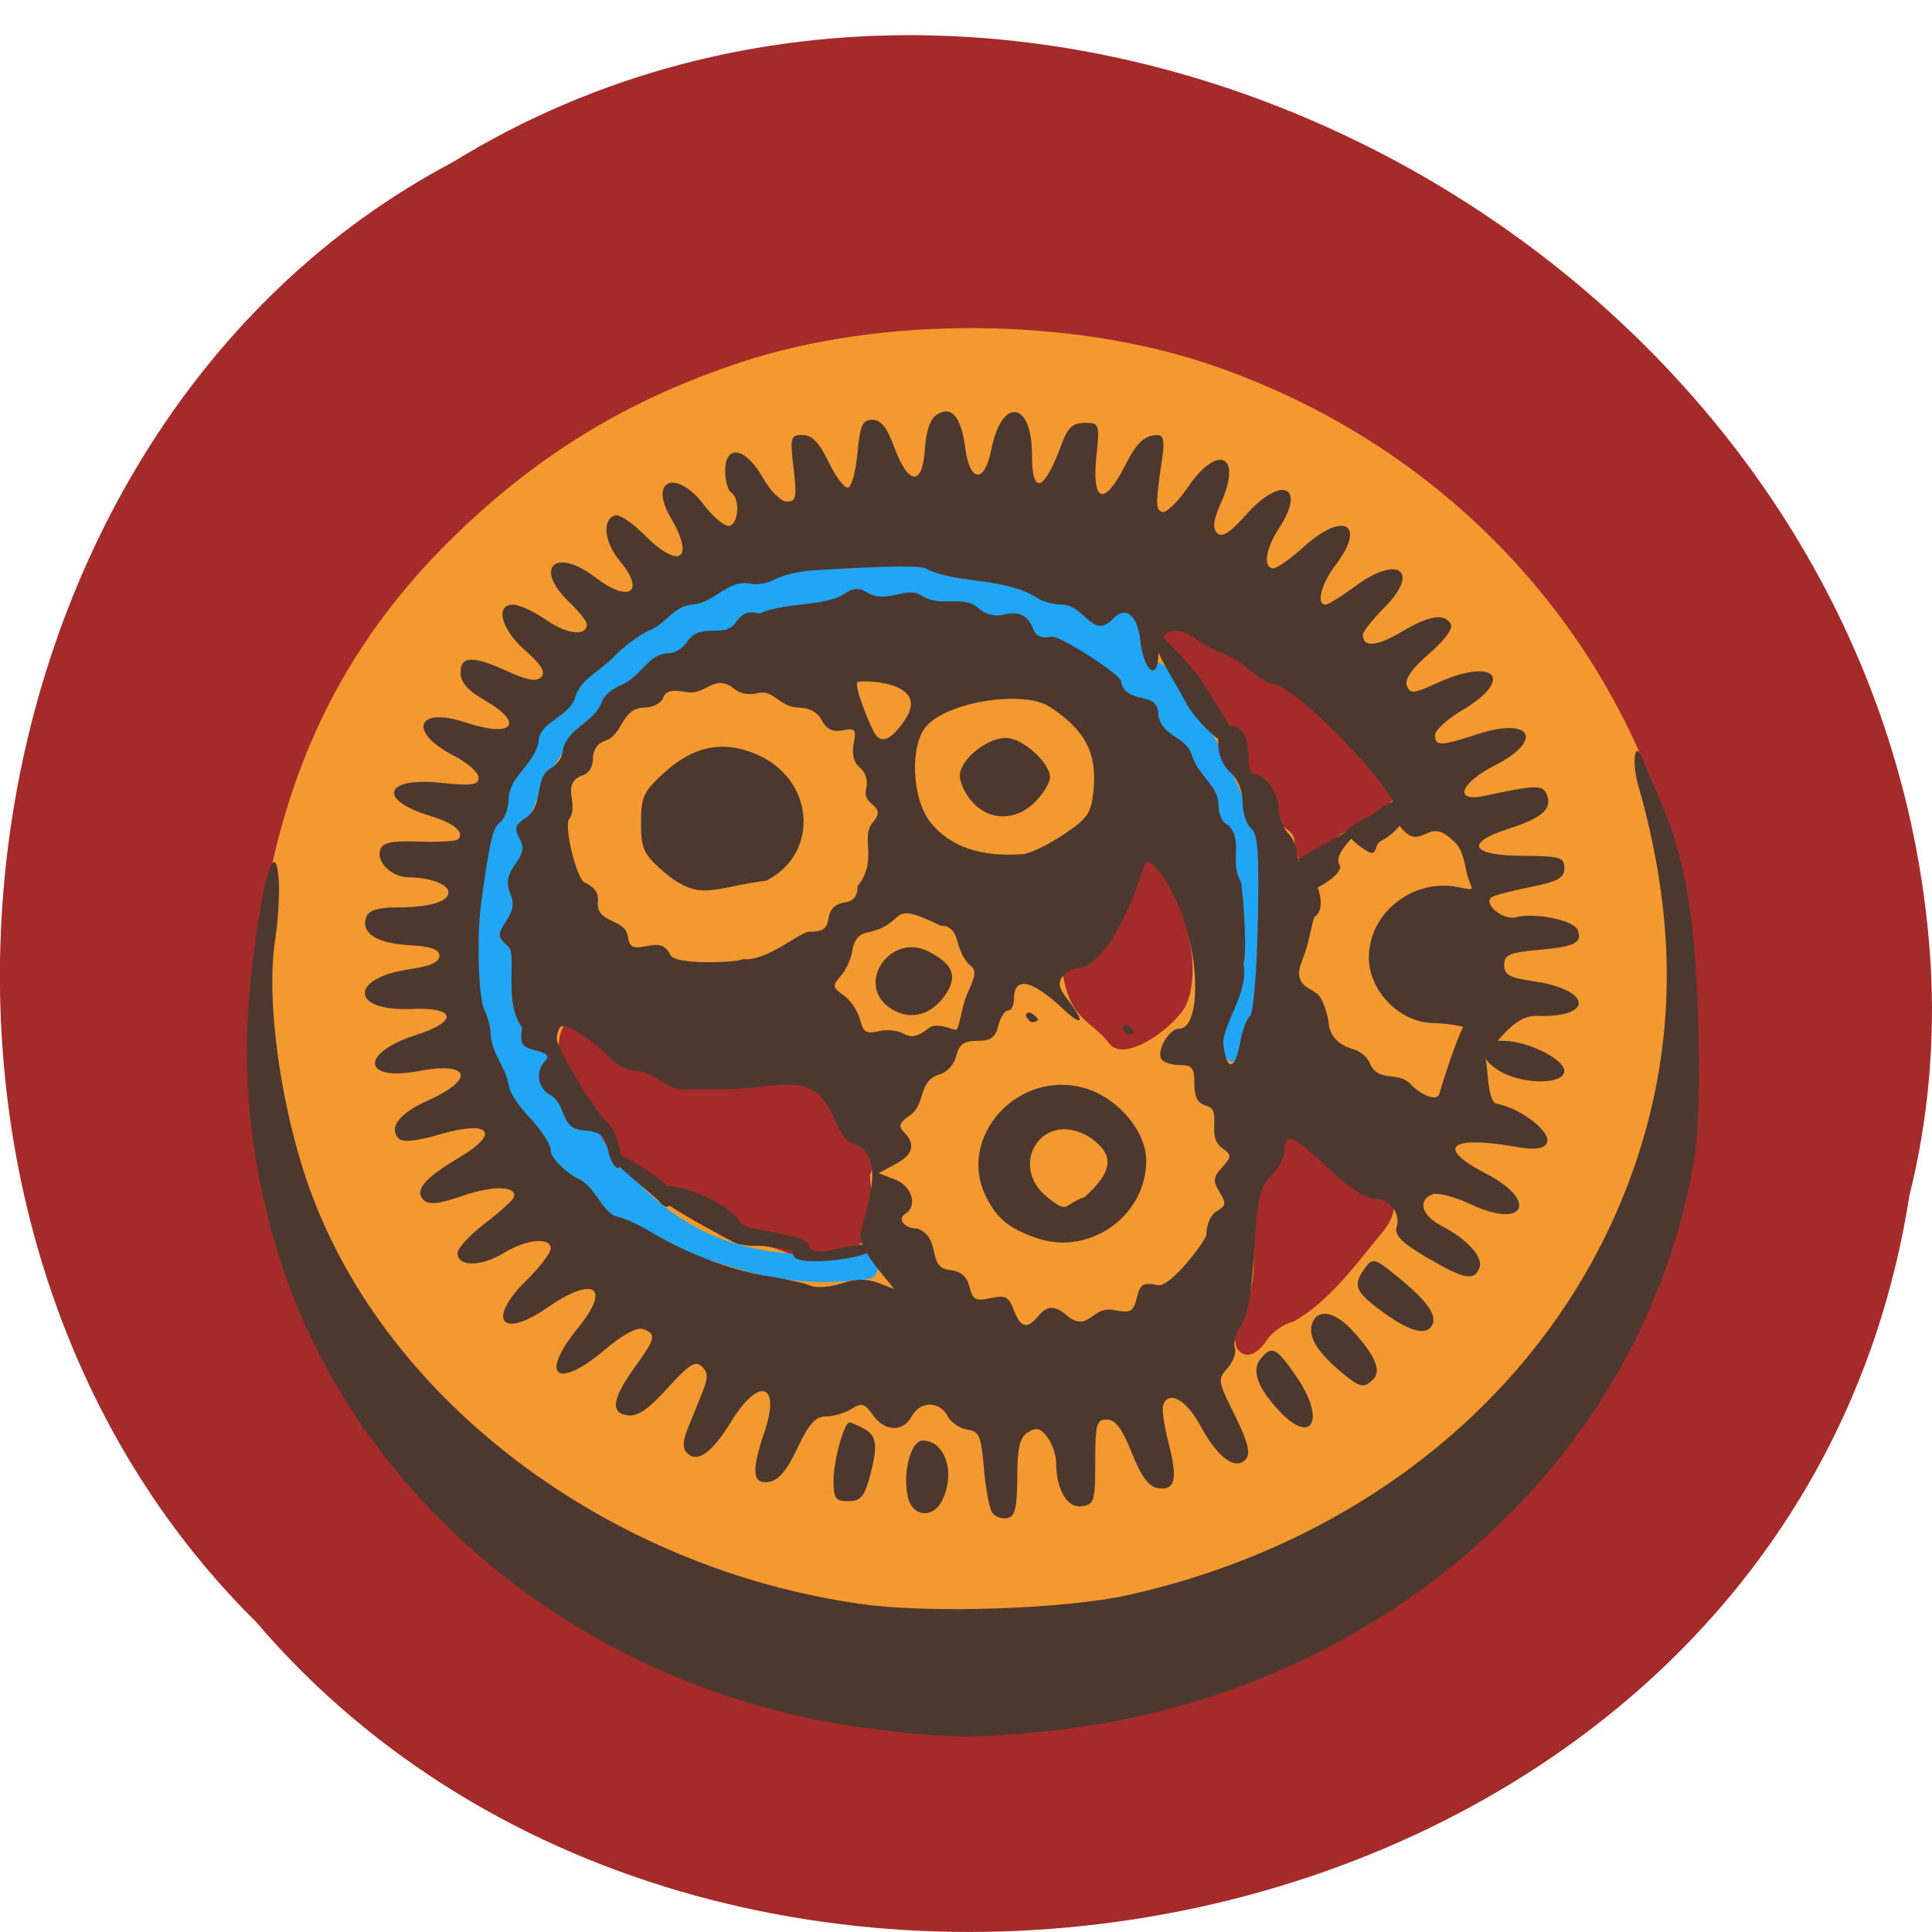 <svg xmlns="http://www.w3.org/2000/svg" viewBox="0 0 256 256"><path d="m 253.02 158.33 c -15.875 102.15 -156.87 129.49 -219.1 56.57 -54.798 -54.16 -41.16 -157.85 26.05 -193.4 77.21 -47.557 189.69 11.237 195.83 105.91 0.632 10.372 -0.26 20.858 -2.771 30.919 z" fill="#a52a2a" color="#000"/><g transform="translate(-162.11 183.11)"><path d="m 276.6 44.995 c -21.927 -2.994 -42.733 -13.642 -57.48 -29.419 -18.19 -19.453 -26.28 -44.807 -23.01 -72.06 c 2.837 -23.635 11.09 -41.01 26.577 -55.957 11.06 -10.669 22.831 -17.775 37.523 -22.644 18.625 -6.173 43.651 -6.05 62.35 0.316 28.77 9.789 50.913 31.897 60.12 60.03 3.363 10.27 4.302 18.37 3.844 33.15 -0.467 15.08 -1.926 21.514 -7.597 33.506 c -13.992 29.591 -43.21 49.736 -77.59 53.5 -10.07 1.102 -14.15 1.034 -24.726 -0.41 z m 53.36 -50.53 c 0.689 -1.068 2.283 -2.172 3.543 -2.453 4.692 -2.627 8.149 -7.457 11.379 -11.345 2.839 -3.284 2.446 -5.393 -1.086 -5.827 -3.765 -1.175 -11.65 -10.742 -11.737 -6.66 0 0.851 -0.846 2.571 -1.88 3.822 -4.421 6.314 0.191 11.882 -3.504 18.929 -1.027 1.044 -1.288 4.063 -0.426 4.939 1.036 1.053 2.478 0.507 3.711 -1.405 z m -52.766 -13.536 c 2.481 -2.01 0.2 -4.619 0.2 -8.408 6.55 -16.238 20.798 10.44 -4.364 -7.793 -1.841 -4.474 -3.683 -5.566 -8.462 -5.01 -6.77 2.773 -14.15 -1.712 -17.81 -1.934 -3.259 -0.6 -4.96 -3.358 -7.589 -5.074 -2.02 -1.296 -1.367 -0.999 -2.179 -0.054 -2.531 2.947 1.151 13.09 3.036 13.966 3.723 3.713 12.915 12.63 15.771 11.344 2.2 2.708 10.379 4.412 11.194 5.283 3.03 2.326 8.517 -0.958 10.202 -2.316 z m 42.11 -30.936 c 1.212 -2.702 1.089 -6.918 -0.345 -11.804 -1.382 -4.707 -4.825 -9.647 -5.391 -7.734 -2.282 7.714 -6.085 13.645 -8.75 13.645 -0.596 0 -1.48 0.484 -1.964 1.076 0.786 6.934 4.02 6.983 6.235 9.969 2.064 2.808 8.983 -2.408 10.215 -5.153 z m 18.77 -20.779 c 0.714 -1.106 1.742 -2.01 2.286 -2.01 2.719 -1.13 4.382 -2.739 6.722 -4.628 l -2.286 -3.118 c -3.605 -4.916 -12.683 -13.177 -14.48 -13.177 -2.925 -2.277 -6.945 -3.661 -9.661 -5.71 -2.695 -2.153 -5.217 -0.022 -4.881 2.944 1.107 3.322 4.859 3.517 6.07 6.38 2.087 3.359 7.469 11.424 7.697 13.92 0.058 2.496 4.059 2.23 4.107 4.616 0 3.39 2.468 3.827 4.43 0.785 z" fill="#f49a30" fill-opacity="0.996"/><path d="m 260.41 -14.836 c -12.923 -3.889 -21.446 -6.76 -27.743 -16.12 -5.641 -8.383 -8.02 -17.862 -7.555 -29.384 1.295 -19.689 12.1 -37.02 32.725 -45.12 7.96 -2.798 22.18 -4.396 29.07 -3.095 7.144 1.35 15.596 2.23 18.447 4.082 10.725 0.161 6.086 7.03 10.349 9.195 3.215 1.196 8.195 11.06 11.537 18.728 6.906 15.856 0.061 36.476 -2.428 33.889 -3.034 -3.153 1.752 -15.808 -0.403 -27.363 -0.336 -7.503 -6.471 -11.1 -8.524 -16.386 -9.673 -8.67 -15.914 -13.785 -27.734 -16.464 -6.129 -1.391 -12.955 -1.403 -18.803 -0.034 -6.977 0.377 -13.03 5.856 -18.55 8.03 -1.993 0 -9.02 4.525 -12.837 9.611 -9.02 12.55 -6.692 18.672 -6.495 31.1 2.965 15.06 7.07 15.503 11.09 22.99 10 13.262 19.956 14.982 34.19 14.21 2.64 -0.14 1.796 3.06 0.789 3.23 -2.731 0.462 -9.373 1.229 -17.12 -1.102 z" fill="#20a6f4"/><path d="m 276.53 45.814 c -37.792 -5.115 -69.17 -31.423 -78.41 -65.728 -3.303 -12.271 -4.07 -23.05 -2.538 -35.638 1.421 -11.684 3.039 -16.763 3.468 -10.889 0.13 1.783 -0.09 5.338 -0.489 7.902 -1.257 8.07 0.783 22.544 4.685 33.24 10.213 28 39.594 50.03 73.01 54.734 9.05 1.273 26.995 0.666 35.35 -1.196 33.424 -7.451 59.04 -29.969 68.05 -59.821 4.555 -15.09 4.407 -30.356 -0.461 -47.44 -0.932 -3.27 -0.442 -6.209 0.583 -3.504 0.335 0.883 1.295 3.169 2.134 5.081 3.43 7.814 4.779 15.37 5.202 29.13 0.258 8.413 0.067 15.384 -0.519 18.864 -6.723 39.957 -41.606 70.944 -85.19 75.67 -10.135 1.099 -14.236 1.032 -24.877 -0.409 z m 17.02 -28.558 c -0.368 -0.576 -0.85 -3.215 -1.071 -5.864 -0.354 -4.239 -0.617 -4.847 -2.197 -5.073 -0.987 -0.141 -2.166 -0.954 -2.619 -1.806 -1.071 -2.02 -3.668 -1.986 -4.753 0.056 -1.131 2.129 -3.594 2.038 -5.143 -0.189 -1.069 -1.537 -1.474 -1.652 -2.824 -0.803 -0.867 0.545 -2.388 0.993 -3.381 0.994 -1.391 0.002 -2.261 0.968 -3.797 4.214 -1.412 2.983 -2.516 4.286 -3.786 4.468 -2.199 0.314 -2.342 -1.384 -0.561 -6.666 2.176 -6.455 -0.772 -7.312 -4.449 -1.294 -2.533 4.146 -4.468 5.503 -5.855 4.106 -0.581 -0.585 -0.541 -1.568 0.133 -3.237 0.532 -1.318 1.403 -3.476 1.935 -4.794 0.773 -1.915 0.76 -2.601 -0.066 -3.411 -0.838 -0.823 -1.695 -0.283 -4.537 2.856 -2.563 2.832 -3.989 3.802 -5.314 3.612 -2.341 -0.335 -2.043 -2.206 1.032 -6.481 2.694 -3.746 2.805 -4.262 1.061 -4.936 -0.813 -0.314 -2.662 0.675 -5.092 2.724 -6.428 5.42 -8.763 3.497 -3.544 -2.917 4.428 -5.442 2.08 -6.933 -4.135 -2.627 -6.09 4.219 -8.03 1.568 -2.69 -3.681 1.754 -1.724 3.188 -3.604 3.188 -4.176 0 -1.564 -3.24 -1.248 -6.268 0.611 -2.953 1.813 -6.086 1.81 -6.086 -0.006 0 -0.64 1.614 -2.397 3.587 -3.904 1.973 -1.507 3.706 -3.061 3.852 -3.452 0.575 -1.54 -2.593 -1.661 -6.699 -0.255 -3.282 1.124 -4.541 1.254 -5.246 0.545 -1.235 -1.244 0.136 -2.88 4.641 -5.539 5.691 -3.359 4.206 -5.094 -2.644 -3.089 -2.985 0.874 -4.745 1.044 -5.276 0.509 -1.39 -1.4 0.078 -3.349 3.756 -4.988 6.446 -2.872 5.746 -5.268 -1.153 -3.95 -7.471 1.427 -7.746 -2.409 -0.341 -4.769 5.678 -1.809 5.369 -3.724 -0.558 -3.46 -8.143 0.362 -8.328 -4.107 -0.219 -5.275 2.678 -0.386 3.908 -0.939 3.908 -1.757 0 -0.872 -1.111 -1.259 -4.12 -1.434 -4.297 -0.251 -6.364 -1.65 -5.559 -3.763 0.312 -0.82 1.572 -1.218 3.875 -1.225 4.469 -0.014 6.999 -0.736 6.999 -1.996 0 -1.073 -2.413 -1.977 -5.323 -1.996 -2.214 -0.014 -4.313 -2.099 -3.709 -3.685 0.354 -0.928 1.583 -1.179 5.149 -1.049 2.576 0.094 4.899 -0.046 5.161 -0.31 0.911 -0.918 -0.567 -2.154 -3.712 -3.102 -7.02 -2.119 -6.093 -5.152 1.347 -4.384 4.219 0.435 5.073 0.32 5.073 -0.687 0 -0.666 -1.452 -1.956 -3.227 -2.868 -6.212 -3.192 -5.02 -6.619 1.543 -4.425 6.239 2.087 7.875 0.142 2.487 -2.956 -2.224 -1.279 -3.184 -2.374 -3.188 -3.636 -0.008 -2.267 1.608 -2.308 6.308 -0.161 2.578 1.178 3.755 1.371 4.384 0.717 0.621 -0.645 0.029 -1.622 -2.13 -3.519 -3.197 -2.809 -4.046 -6.068 -1.58 -6.068 0.775 0 2.772 0.932 4.437 2.072 2.787 1.907 5.313 2.151 5.313 0.511 0 -0.373 -1.076 -1.716 -2.391 -2.985 -4.706 -4.54 -1.74 -7.248 3.516 -3.211 4.473 3.436 6.711 1.978 3.275 -2.134 -2.111 -2.526 -2.425 -5.497 -0.644 -6.088 0.532 -0.176 2.247 0.969 3.813 2.546 4.697 4.73 6.827 3.354 3.527 -2.279 -2.934 -5.01 0.792 -6.432 4.393 -1.678 1.17 1.545 2.648 2.809 3.283 2.809 1.318 0 1.612 -3.634 0.358 -4.415 -0.438 -0.273 -0.797 -1.558 -0.797 -2.857 0 -3.608 2.693 -3.15 4.958 0.844 1.032 1.821 2.423 3.207 3.219 3.211 1.231 0.006 1.339 -0.533 0.887 -4.409 -0.484 -4.144 -0.41 -4.415 1.199 -4.415 1.243 0 2.195 0.996 3.462 3.624 0.962 1.993 2.123 3.5 2.58 3.349 0.458 -0.151 1.011 -2.233 1.23 -4.627 0.335 -3.661 0.648 -4.353 1.97 -4.353 1.135 0 1.939 1 2.894 3.612 1.859 5.075 3.74 5.23 4.057 0.333 0.162 -2.508 0.707 -4.072 1.618 -4.647 1.936 -1.222 3.194 0.287 3.752 4.499 0.606 4.576 2.56 4.625 3.451 0.087 1.358 -6.917 5.372 -6.396 5.372 0.697 0 5.604 1.609 4.975 4.02 -1.57 0.735 -1.997 1.43 -2.609 2.967 -2.609 1.956 0 1.996 0.113 1.556 4.404 -0.635 6.198 1.032 6.729 3.815 1.215 1.521 -3.01 2.554 -3.982 4.268 -4 0.796 -0.009 0.964 0.779 0.639 2.998 -0.902 6.16 -0.901 6.868 0.006 7.187 0.51 0.179 2.052 -1.319 3.426 -3.33 3.924 -5.744 7.187 -4.23 4.383 2.033 -1.049 2.342 -1.194 3.432 -0.545 4.086 0.649 0.654 1.677 0.004 3.851 -2.435 4.698 -5.27 8.04 -3.799 4.298 1.891 -1.749 2.659 -2.089 5.218 -0.694 5.218 0.495 0 2.289 -1.264 3.988 -2.809 5.282 -4.806 8.399 -3.103 4.279 2.337 -1.942 2.564 -2.639 5.289 -1.353 5.289 0.352 0 2.14 -1.111 3.974 -2.469 5.663 -4.194 8.617 -1.972 3.812 2.867 -1.565 1.576 -2.846 3.194 -2.846 3.595 0 1.697 1.793 1.576 5.04 -0.34 3.796 -2.24 5.711 -2.558 6.607 -1.097 0.356 0.58 -0.757 2.112 -2.858 3.935 -2.296 1.991 -3.281 3.404 -2.961 4.244 0.426 1.119 0.861 1.085 3.901 -0.305 7.802 -3.566 10.53 -0.619 3.349 3.619 -1.933 1.141 -3.514 2.601 -3.514 3.244 0 1.486 0.786 1.469 5.62 -0.123 7.119 -2.345 8.899 0.761 2.351 4.103 -4.706 2.401 -5.583 4.957 -1.395 4.062 6.912 -1.477 7.732 -1.486 8.262 -0.097 0.704 1.847 -0.656 3.034 -5.108 4.464 -5.852 1.878 -5 3.54 1.828 3.58 5.04 0.029 5.579 0.189 5.579 1.638 0 1.316 -0.836 1.772 -4.635 2.527 -2.549 0.507 -4.842 1.13 -5.095 1.385 -0.949 0.956 1.675 3.02 3.298 2.588 2.504 -0.66 7.709 0.405 8.193 1.675 0.658 1.727 -0.302 2.216 -5.21 2.657 -3.845 0.345 -4.521 0.644 -4.521 2 0 1.299 0.727 1.7 3.908 2.158 7.719 1.112 8.06 4.86 0.412 4.582 -3.299 -0.12 -5.794 4.398 -6.778 5.267 -0.939 0.83 -1.257 -3.174 -2.325 -3.609 -0.877 -0.358 -2.975 -0.676 -4.663 -0.707 -4.422 -0.081 -8.489 -4.248 -8.489 -8.698 0 -5.858 5.773 -10.46 11.713 -9.337 2.825 0.534 1.847 0.511 1.286 -1.737 -0.312 -1.253 -0.486 -3.142 -1.618 -4.198 -1.686 -1.573 -2.382 -1.772 -3.854 -1.096 -1.431 0.657 -2.07 0.519 -3.146 -0.678 -0.743 -0.826 -1.142 -1.841 -0.888 -2.256 1.172 -1.909 -13.393 -17.01 -16.407 -17.01 -0.443 0 -1.872 -0.903 -3.174 -2.01 -1.922 -1.809 -4.685 -2.237 -6.518 -3.667 -2.868 -2.272 -5.292 -1.456 -5.292 1.782 0 3.768 -1.929 2.331 -2.391 -1.782 -0.235 -2.697 -1.664 -5.01 -3.674 -2.814 -2.673 2.714 -3.629 -1.856 -6.698 -1.947 -0.883 0 -2.228 -0.31 -2.989 -0.69 -4.322 -2.982 -10.5 -1.983 -14.831 -3.959 -0.345 -0.561 -4.762 -0.528 -15.247 0.116 -1.754 0.108 -4.01 0.65 -5.01 1.205 -1 0.555 -2.529 0.783 -3.391 0.508 -3.077 -0.382 -4.686 2.743 -7.671 2.82 -2.353 0.31 -3.367 2.485 -5.305 3.309 -1.393 0.576 -3.652 2.235 -5.02 3.686 -1.797 1.83 -4.189 2.863 -4.967 5.04 -0.603 2.794 -4.835 3.498 -4.903 6.01 -0.463 3.048 -3.914 4.692 -3.985 7.678 0 1.193 -0.502 2.589 -1.115 3.102 -1.022 0.854 -1.34 2.191 -2.503 10.503 -0.65 4.641 -0.398 12.891 0.441 14.47 0.432 0.813 0.797 2.315 0.811 3.338 0.191 2.445 1.98 4.174 2.366 6.467 0 0.82 1.255 2.794 2.79 4.385 1.534 1.591 2.79 3.555 2.79 4.365 0 0.852 1.383 2.352 3.281 3.558 2.547 0.936 3.31 4.253 5.311 5.159 0.678 0 2.877 0.981 4.889 2.18 4.78 2.85 10.658 5.03 15.613 5.795 2.192 0.338 4.598 0.882 5.347 1.209 0.749 0.327 2.581 0.19 4.07 -0.305 1.887 -0.627 3.356 -0.652 4.847 -0.081 l 2.139 0.819 c -1.742 -2.317 -5.359 -5.812 -4.243 -8.213 0.888 -3.398 3 -9.542 -1.081 -11.04 -0.658 0 -1.687 -1.181 -2.286 -2.625 -1.885 -4.543 -3.718 -5.632 -8.546 -5.078 -2.328 0.267 -5.129 0.484 -6.225 0.482 -1.096 -0.002 -3.29 0.002 -4.875 0.008 -2.773 0.425 -4.434 -2.374 -6.818 -2.419 -1.063 0 -2.723 -0.825 -3.688 -1.832 -2.347 -2.45 -5.839 -4.624 -6.446 -4.01 -0.269 0.271 -0.49 0.992 -0.49 1.602 0 1.277 5.227 9.862 6.745 11.08 1.313 1.051 2.429 6.01 1.353 6.01 -0.438 0 -1.029 -1.063 -1.312 -2.361 -0.421 -1.932 -0.976 -2.406 -3.052 -2.609 -3.429 -0.098 -2.313 -3.392 -4.586 -4.692 -1.686 -0.909 -2.027 -3.17 -0.683 -4.524 0.609 -0.614 0.241 -1.017 -1.281 -1.401 -1.858 -0.47 -2.089 -0.865 -1.773 -3.03 -2.543 -3.381 -0.631 -9.614 -1.833 -10.72 -1.461 -1.332 -1.479 -1.55 -0.276 -3.399 1 -1.541 1.097 -2.392 0.427 -3.872 -1.156 -3.221 2.766 -4.286 1.445 -6.818 -0.852 -1.603 -0.757 -1.991 0.728 -2.984 2.447 -1.618 1.045 -5.279 3.301 -6.565 0.877 -0.473 1.594 -1.544 1.594 -2.382 0.62 -2.978 4.211 -3.676 5.166 -6.402 0.263 -0.835 1.54 -1.89 2.837 -2.345 2.696 -1.417 3.325 -4.078 6.217 -4.122 0.735 0 1.806 -0.756 2.379 -1.679 1.894 -2.46 4.753 -0.187 6.304 -2.359 0.89 -1.28 1.69 -1.583 3.185 -1.205 2.98 -1.452 8.574 -0.944 11.06 -2.513 1.448 -0.956 2.068 -0.986 3.375 -0.163 2.674 1.39 5.02 -1.109 7.175 0.377 2.421 1.506 5.383 -0.17 7.298 1.522 0.964 0.879 2.207 1.223 3.362 0.931 2.08 -0.526 3.314 0.084 4.01 1.98 0.325 0.89 1.109 1.184 2.462 0.923 1.466 0.103 8.995 4.995 9.144 5.907 0.165 1.169 0.99 1.865 2.59 2.187 1.834 0.369 2.348 0.904 2.348 2.444 0.714 2.859 3.605 2.63 4.455 5.189 0.723 2.557 3.475 4.03 3.516 6.48 0 1.359 0.52 2.483 1.285 2.779 2.102 2.071 0.099 4.909 1.671 7.444 0.385 1.984 0.855 9.966 0.339 10.821 0.802 4.02 -2.912 8.257 -2.639 10.796 0.418 3.606 1.528 3.462 2.213 -0.287 0.302 -1.656 0.896 -3.237 1.319 -3.513 0.423 -0.277 0.881 -5.765 1.018 -12.195 0.198 -9.354 0.022 -11.881 -0.885 -12.639 -0.623 -0.521 -1.133 -2.087 -1.133 -3.48 0 -1.539 -0.625 -3.072 -1.594 -3.907 -2.141 -1.846 -2.201 -6.207 -0.085 -6.207 1.654 0 2.476 1.488 2.476 4.481 0 1.068 0.333 1.941 0.74 1.941 1.425 0 3.245 2.541 3.245 4.53 0 1.104 0.538 2.549 1.196 3.211 0.658 0.662 1.196 1.845 1.196 2.628 0 0.783 0.717 2.077 1.594 2.877 1.653 1.507 2.15 4.777 0.848 5.587 -0.41 0.255 -0.55 2.933 -1.732 5.864 -1.227 3.045 0.683 3.447 1.941 4.334 0.871 0.614 1.523 3.126 1.584 3.933 0.168 2.225 2.105 3.177 3.241 3.464 1.044 0.264 2.094 1.238 2.335 2.166 1.313 2.262 3.618 0.717 5.274 2.467 1.288 1.392 3.483 2.343 3.789 1.341 5.843 -19.15 4.887 -6.417 6.02 -5.04 0.508 0.616 0.229 6.04 1.638 6.311 3.352 0.639 7.413 3.888 6.573 5.257 -0.446 0.727 -1.591 0.86 -3.915 0.456 -9.01 -1.568 -10.862 0.04 -4.083 3.546 6.972 3.605 5.107 7.415 -1.991 4.067 -2.126 -1 -4.431 -1.605 -5.121 -1.338 -2.02 0.781 -1.449 2.801 1.178 4.17 3.454 1.799 5.579 4.153 5.04 5.579 -0.683 1.793 -2.052 1.522 -6.982 -1.387 -3.381 -1.994 -4.319 -2.949 -3.983 -4.052 0.574 -1.884 -1.03 -3.774 -3.202 -3.774 -0.976 0 -3.528 -1.736 -5.899 -4.01 -4.55 -4.37 -5.735 -4.868 -5.735 -2.408 0 0.883 -0.807 2.417 -1.793 3.41 -1.545 1.554 -1.857 2.926 -2.248 9.894 -0.31 5.506 -0.863 8.676 -1.733 9.927 -0.703 1.01 -1.082 2.352 -0.843 2.98 0.239 0.628 -0.187 1.834 -0.947 2.68 -1.317 1.466 -1.285 1.735 0.7 5.747 2.248 4.542 2.519 5.935 1.302 6.693 -1.391 0.866 -3.559 -0.975 -5.579 -4.738 -1.89 -3.52 -4.284 -4.836 -4.978 -2.737 -0.172 0.519 0.161 2.776 0.738 5.02 1.234 4.788 0.871 6.289 -1.438 5.936 -1.202 -0.183 -2.186 -1.52 -3.44 -4.672 -1.283 -3.224 -2.174 -4.415 -3.302 -4.415 -1.381 0 -1.545 0.595 -1.545 5.619 0 5.215 -0.129 5.637 -1.792 5.875 -1.918 0.274 -3.389 -2.232 -3.389 -5.774 0 -0.991 -0.517 -2.502 -1.149 -3.359 -0.91 -1.234 -1.443 -1.377 -2.564 -0.685 -1.112 0.686 -1.42 1.972 -1.442 6 -0.022 4.122 -0.286 5.182 -1.347 5.392 -0.726 0.144 -1.622 -0.21 -1.99 -0.786 z m 6.1 -25.932 c 1.29 -1.565 2.318 -1.52 4.187 0.184 2.672 1.694 3.01 -1.543 5.766 -1.042 2.342 0.443 2.673 0.272 3.146 -1.624 0.457 -1.835 0.836 -2.056 2.831 -1.655 1.622 0.273 6.381 -5.951 6.388 -6.716 0 -1.363 0.573 -2.64 1.395 -3.11 1.204 -0.689 1.251 -1.034 0.344 -2.525 -0.899 -1.478 -0.851 -1.949 0.334 -3.268 1.317 -1.465 1.314 -1.594 -0.063 -2.608 -2.132 -1.677 0.218 -4.941 -2.02 -5.564 -1.153 -0.304 -1.586 -1.097 -1.586 -2.901 0 -2.098 -0.302 -2.483 -1.946 -2.483 -1.07 0 -2.163 -0.354 -2.428 -0.786 -0.683 -1.113 1.022 -4.03 2.355 -4.03 2.417 0 2.865 -6.959 0.879 -13.646 -1.462 -4.923 -4.926 -9.948 -5.51 -7.992 -2.296 7.694 -6.122 13.611 -8.803 13.611 -0.6 0 -1.495 0.491 -1.99 1.091 -0.686 0.833 -0.521 1.575 0.699 3.137 2.301 2.946 1.966 3.643 -0.594 1.239 -4.239 -3.982 -6.576 -4.45 -6.576 -1.319 0 0.809 -0.352 1.472 -0.782 1.472 -0.43 0 -1.01 0.903 -1.282 2.01 -0.388 1.558 -1.012 2.01 -2.79 2.01 -1.78 0 -2.401 0.449 -2.791 2.01 -0.304 1.22 -1.252 2.203 -2.406 2.495 -2.656 0.965 -1.641 3.881 -3.698 5.35 -1.444 0.986 -1.599 1.428 -0.797 2.265 1.562 1.63 1.183 2.977 -1.196 4.241 l -2.192 1.165 l 2.192 0.847 c 2.208 0.853 3.02 3.49 1.382 4.507 -1.168 0.727 -0.15 1.999 1.6 1.999 3.276 1.323 1.13 5.079 4.189 5.471 1.561 0.181 2.333 0.827 2.687 2.25 0.428 1.716 0.818 1.925 2.788 1.489 1.95 -0.431 2.406 -0.199 3.072 1.563 0.89 2.357 1.784 2.598 3.212 0.866 z m -0.207 -10.398 c -3.684 -1.3 -5.144 -2.482 -6.621 -5.358 -4.09 -7.964 4.244 -17.14 13.13 -14.463 4.339 1.309 8.05 5.723 8.04 9.577 -0.008 7.369 -7.584 12.703 -14.551 10.244 z m 7.37 -13.144 c -6.388 -4.302 -11.345 3.463 -5.886 7.784 2.86 2.264 2.01 0.951 4.894 -0.061 4.824 -4.28 2.937 -6.141 0.992 -7.723 z m 3.995 -14.635 c 0.546 -0.983 1.115 -0.081 1.594 0.496 -0.826 0.664 -1.207 0.114 -1.594 -0.496 z m -12.753 -1.605 c 0 -0.468 0.359 -0.627 0.797 -0.354 0.438 0.273 0.797 0.655 0.797 0.85 -0.826 0.664 -1.207 0.114 -1.594 -0.496 z m -9.296 1.793 c 0.489 -0.014 0.758 -3.14 1.527 -4.782 1.152 -2.46 1.21 -3.125 0.331 -3.787 -0.586 -0.441 -1.312 -1.796 -1.612 -3.01 -0.384 -1.554 -1.053 -2.207 -2.261 -2.207 -7.385 -3.629 -4.046 -0.257 -9.812 0.931 -0.99 0.179 -1.697 1.047 -1.866 2.288 -0.15 1.099 -0.842 2.641 -1.539 3.427 -1.166 1.314 -1.136 1.521 0.38 2.59 0.906 0.639 1.876 2.078 2.155 3.198 0.417 1.674 0.849 1.95 2.425 1.552 1.054 -0.267 2.556 -0.124 3.338 0.316 1.061 0.598 1.91 0.413 3.353 -0.73 1.063 -0.842 3.092 0.229 3.581 0.214 z m -8.837 -2.968 c -4.449 -3.166 0.178 -9.887 5.123 -7.442 3.441 1.701 4.061 3.438 2.149 6.03 -1.949 2.64 -4.776 3.19 -7.272 1.415 z m -19.346 -6.387 c 3.11 0.346 7.5 -3.613 8.783 -3.628 1.76 0 2.34 -0.413 2.537 -1.806 0.164 -1.161 0.896 -1.898 2.048 -2.063 1.286 -0.184 1.793 -0.797 1.793 -2.168 2.797 -3.493 0.3 -6.496 2.038 -8.462 2.033 -2.394 -1.457 -2.048 -0.909 -4.382 0.28 -1.124 -0.024 -2.203 -0.806 -2.856 -0.816 -0.682 -1.108 -1.798 -0.833 -3.183 0.376 -1.892 0.211 -2.092 -1.455 -1.771 -1.327 0.255 -2.141 -0.133 -2.774 -1.324 -0.589 -1.108 -1.675 -1.685 -3.173 -1.685 -2.474 -0.148 -3.251 -2.416 -5.253 -1.931 -1.362 0.344 -2.525 0.077 -3.49 -0.803 -2.445 -1.633 -3.488 1.137 -6.06 0.675 -1.92 -0.363 -2.69 -0.164 -3.053 0.787 -0.268 0.702 -1.398 1.272 -2.522 1.272 -3.03 0.072 -2.706 3.546 -5.141 4.4 -1.033 0.33 -1.64 1.212 -1.64 2.383 0 1.196 -0.58 2.01 -1.626 2.287 -2.658 1.282 -0.034 3.816 -1.604 5.83 -0.459 1.626 1.149 7.815 2.142 8.281 1.391 0.638 1.909 1.435 1.735 2.666 -0.073 2.869 3.574 2.01 3.988 4.456 0.209 1.453 0.628 1.667 2.517 1.286 1.766 -0.356 2.464 -0.084 3.165 1.234 0.713 1.348 9.128 0.919 9.593 0.503 z m -10.664 -11.693 c -2.542 -2.248 -2.869 -2.973 -2.869 -6.374 0 -3.433 0.323 -4.131 3.067 -6.628 3.857 -3.509 7.636 -4.309 12.01 -2.545 7.847 3.162 8.777 13.08 1.578 16.829 -7.396 0.957 -8.831 2.934 -13.791 -1.283 z m 47.807 -2.231 c 0.911 -0.077 3.296 -1.233 5.298 -2.569 3.202 -2.136 3.683 -2.838 3.986 -5.82 0.506 -4.98 -1.096 -8.05 -5.803 -11.123 -3.439 -2.244 -13.411 -0.698 -16.311 2.53 -2.219 2.469 -2 9.364 0.391 12.628 3.343 4.295 8.6 4.665 12.438 4.353 z m -6.699 -6.814 c -0.953 -1.022 -1.733 -2.621 -1.733 -3.554 0 -2.109 3.552 -5.02 6.122 -5.02 2.168 0 5.834 3.278 5.834 5.218 0 0.702 -0.88 2.164 -1.956 3.247 -2.51 2.528 -5.969 2.575 -8.266 0.112 z m -9 -10.975 c 3.497 -5.183 -5.814 -5.292 -6.277 -5 -0.578 0.36 1.81 6.3 2.462 7.091 1.158 1.405 2.758 -0.521 3.815 -2.087 z m 0.422 103.13 c -0.803 -3.222 0.318 -7.62 1.942 -7.62 3.03 0 4.407 4.467 2.486 8.08 -1.198 2.254 -3.82 1.982 -4.428 -0.459 z m -9.891 -2.283 c 0 -2.651 1.396 -7.745 2.123 -7.745 0.205 0 1.067 0.374 1.915 0.831 1.747 0.942 1.891 2.286 0.703 6.594 -0.671 2.433 -1.205 3.01 -2.785 3.01 -1.687 0 -1.955 -0.37 -1.955 -2.69 z m 59.01 -9.321 c -2.869 -3.093 -3.653 -5.356 -2.388 -6.892 1.468 -1.781 2.079 -1.464 4.766 2.47 3.89 5.694 2.02 9.166 -2.379 4.422 z m 7.986 -5.334 c -3.02 -2.561 -4.177 -4.609 -3.542 -6.277 0.73 -1.917 2.967 -1.514 5.245 0.945 3.03 3.267 3.949 5.382 2.84 6.499 -1.299 1.309 -1.76 1.19 -4.543 -1.168 z m 5.736 -7.756 c -3.658 -2.694 -3.972 -3.487 -2.299 -5.792 1.036 -1.427 1.263 -1.356 4.712 1.49 3.694 3.048 4.919 4.892 4.118 6.196 -0.803 1.308 -3.078 0.648 -6.531 -1.895 z m -78.02 -7.394 c -0.679 -1.783 0.221 -2.453 1.669 -1.243 0.717 0.599 2.047 0.794 3.286 0.481 1.51 -0.382 6.576 -1.321 6.33 -0.567 -0.526 1.612 -10.686 2.9 -11.285 1.329 z m -8 -1.841 c -0.513 -0.329 -9.815 -5.096 -10.117 -6.305 -0.74 -2.971 9.469 0.638 11.02 3.66 0.664 1.293 9.03 1.429 9.216 3.24 0.144 1.436 -4.915 -0.17 -6.796 -0.094 -1.315 0.053 -2.811 -0.172 -3.324 -0.501 z m -9.783 -5.344 c -0.809 -0.982 -7.337 -5.878 -6.673 -6.547 0.664 -0.669 7.503 3.755 7.873 4.727 0.815 2.139 0.036 3.32 -1.2 1.82 z m 111.74 -17.09 c -1.493 -0.76 -2.59 -1.937 -2.59 -2.778 0 -1.112 0.617 -1.459 2.59 -1.459 3.253 0.002 8.17 2.416 8.17 4.01 0 1.718 -4.967 1.854 -8.17 0.224 z m -28.02 -26.648 c 3.499 -3.287 -2.675 0.379 1.972 -2.264 16.366 -9.308 2.737 -1.371 4.416 1.321 0.779 1.249 -3.34 3.474 -4.481 3.728 -5.685 1.265 -3.56 -1.233 -1.907 -2.785 z m 7.301 -5.271 c 0 -0.615 3.078 -1.996 3.632 -2.431 6.237 -4.904 5.538 1.275 0.943 3.649 -0.772 0.399 -0.538 1.58 -1.196 1.58 -0.658 0 -3.379 -2.183 -3.379 -2.798 z m -21.31 -17.23 c -1.56 -3.039 -5.584 -8.918 -3.67 -8.918 0.877 0 5.642 5.76 5.642 5.873 0 0.113 4.112 6.235 4.519 7.667 0.982 3.447 -4.755 -1.241 -6.492 -4.622 z" fill="#4d382f"/></g></svg>